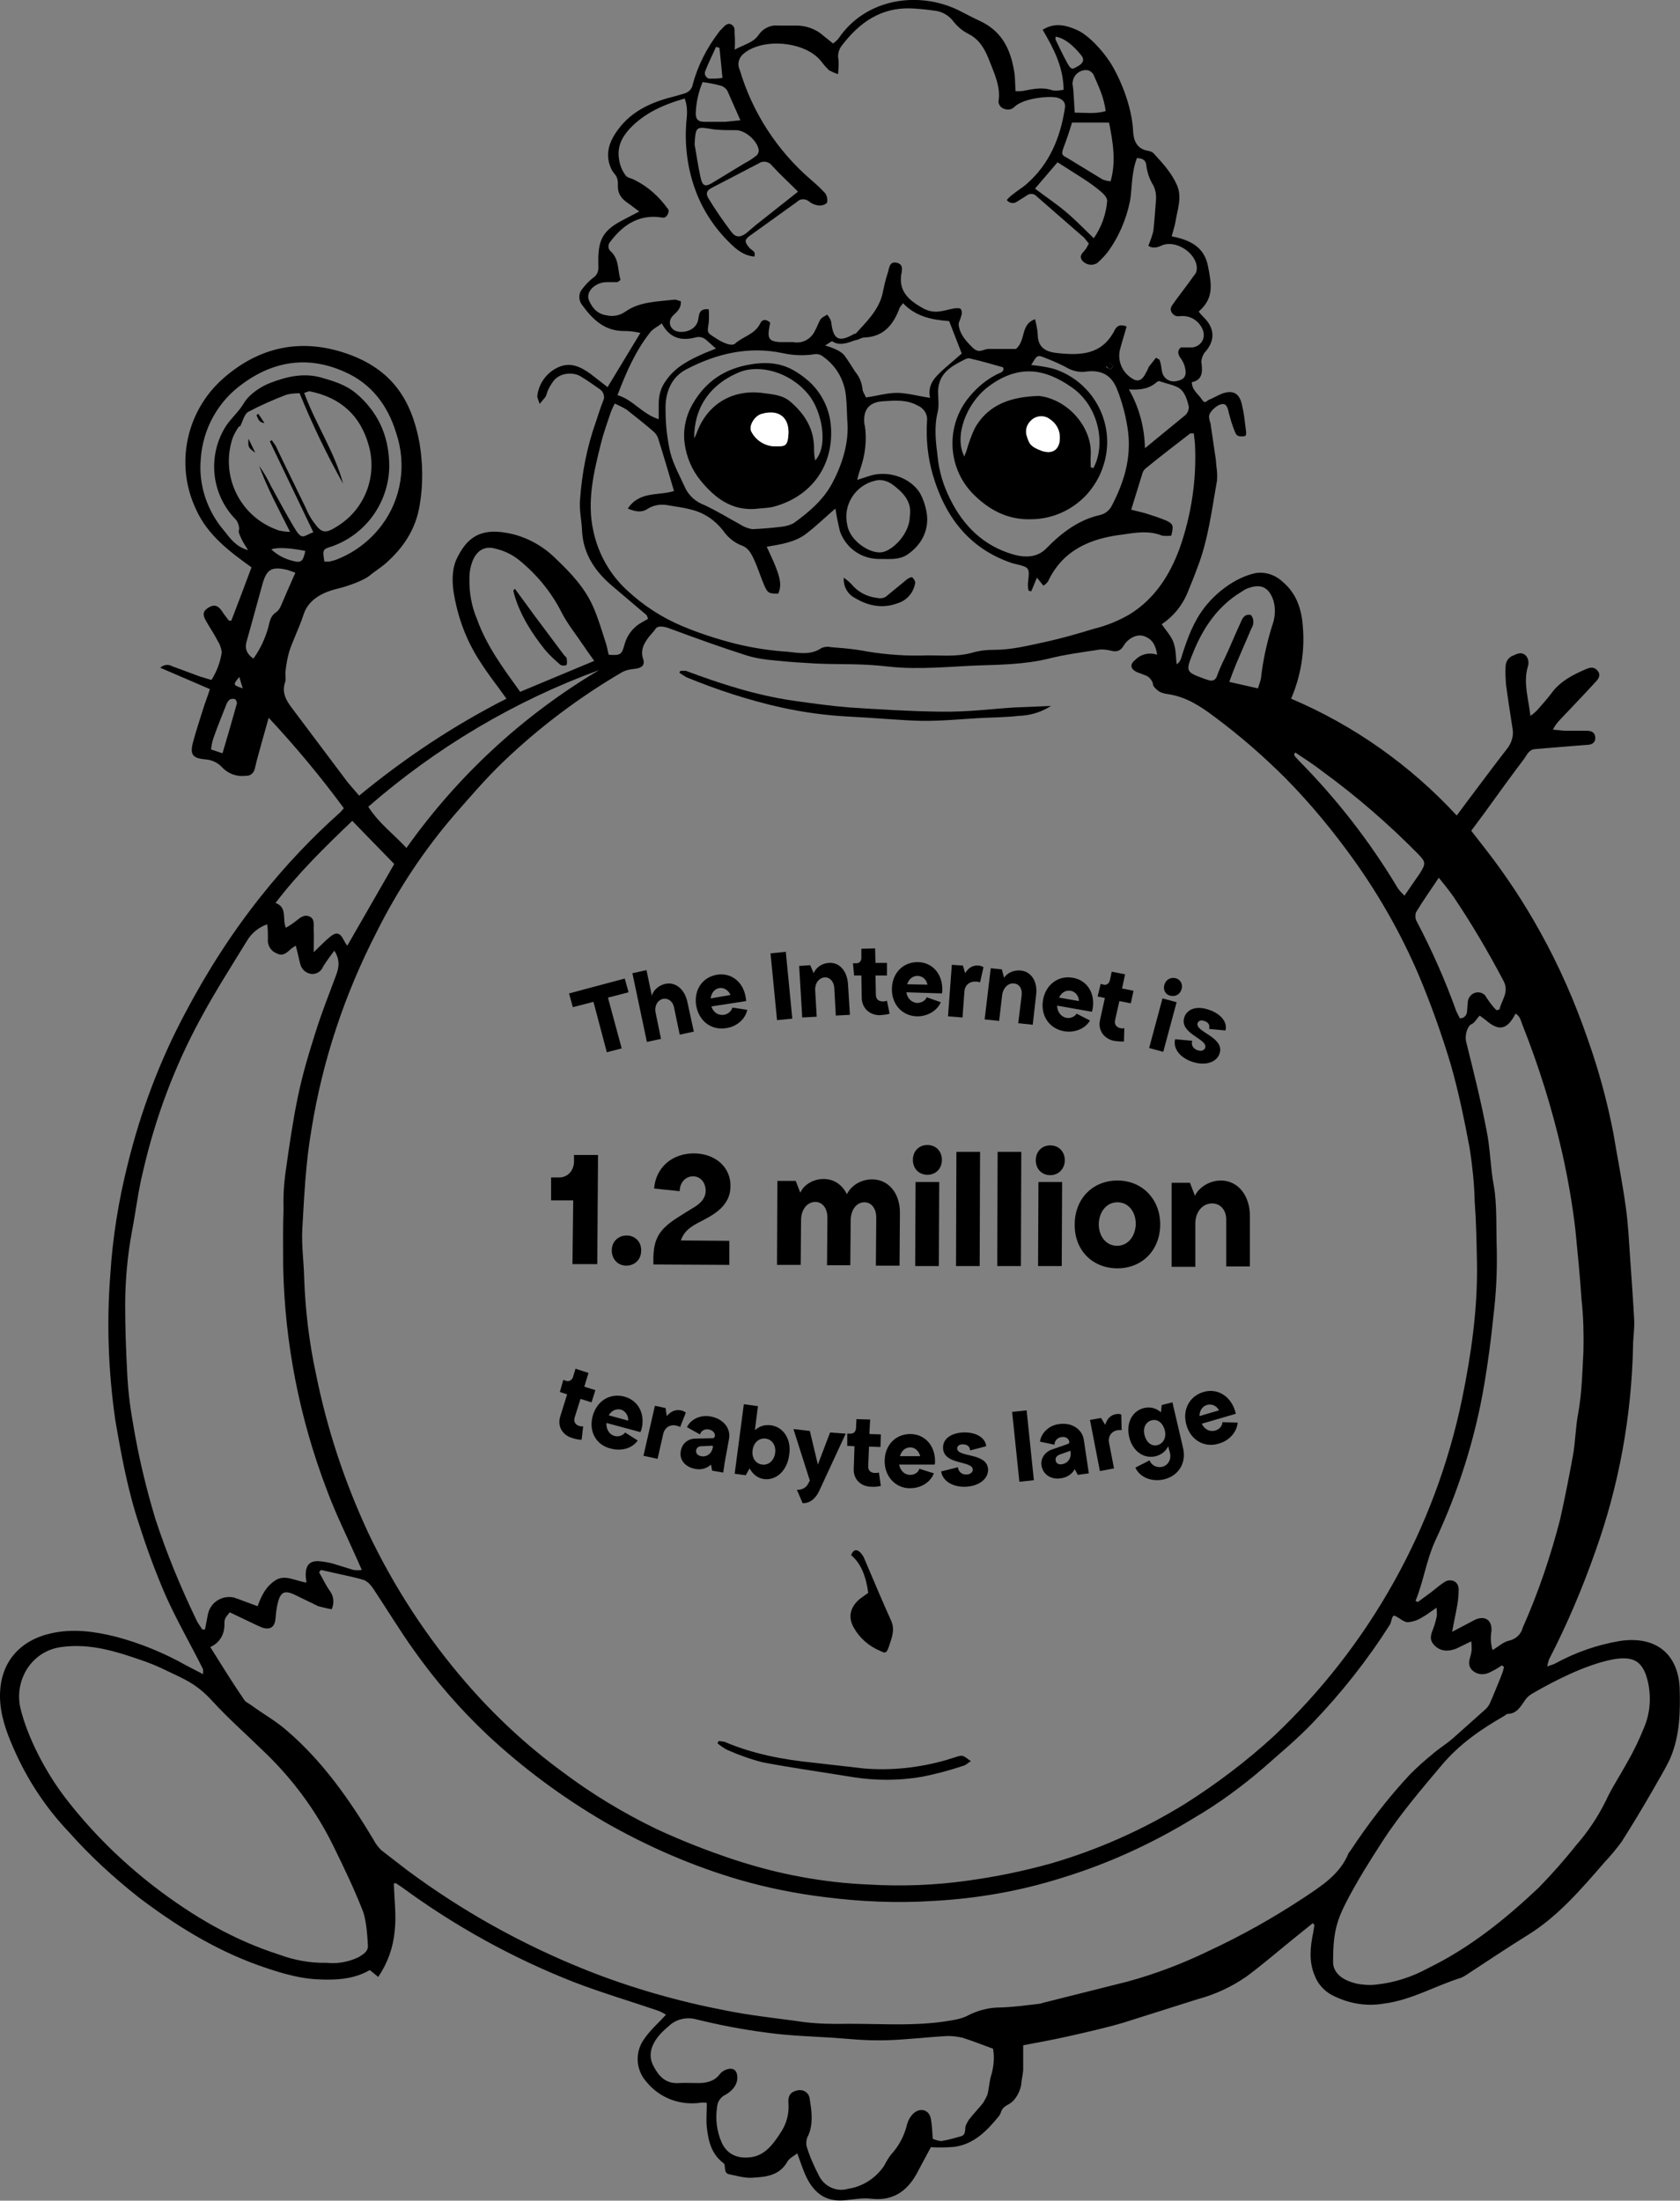 <?xml version="1.0" encoding="utf-8"?>
<!-- Generator: Adobe Illustrator 26.0.2, SVG Export Plug-In . SVG Version: 6.00 Build 0)  -->
<svg version="1.1" id="Layer_1" xmlns="http://www.w3.org/2000/svg" xmlns:xlink="http://www.w3.org/1999/xlink" x="0px" y="0px"
	 viewBox="0 0 440.2 576.4" style="enable-background:new 0 0 440.2 576.4;" xml:space="preserve">
<rect x="0" y="0" width="440.2" height="576.4" fill="#808080" stroke="none"/>
<style type="text/css">
	.st0{fill:#FFFFFF;}
	.st1{fill:none;stroke:#231F20;stroke-miterlimit:10;}
</style>
<path d="M338.3,183c16.5,7,31.3,17.5,43.4,30.6l2.6-3.5c3.5-4.6,7-9.4,10.6-14c1.2-1.5,1.8-3.5,1.4-5.4c-0.6-3.9-1.2-7.7-1.7-11.5
	c-0.1-1.5-0.2-3.1-0.1-4.6c0-1.3,0.8-2.5,2-2.9c1.1-0.5,2.1-1,3.2-0.1c0.8,0.8,1,2,0.6,3.1c-1.2,4.2,0.2,8.2,0.7,12.8
	c0.6-0.4,1.2-0.9,1.7-1.4c1.3-1.5,2.6-2.9,3.8-4.5c2.3-3.2,5.7-4.9,9.2-6.4c1.2-0.5,2.2-0.5,3,0.6s0.1,2.1-0.7,2.9
	c-3.2,3.5-6.5,6.9-9.7,10.3c-0.5,0.6-1,1.3-1.4,2.1l3,0.3h5.9c1.3,0,2.2,0.5,2.2,1.9s-1.1,1.8-2.3,1.8l-7.4,0.6l-6,0.5
	c-1.7,0.1-2.2,1.5-2.9,2.5c-3.5,4.6-6.8,9.2-10.2,13.9l-3.7,5l3.9,5c5.2,6.7,9.9,13.8,14,21.2c5.1,9.1,9.3,18.7,12.7,28.6
	c2.8,7.9,5,16,6.6,24.2c1.1,6.5,2.4,13.1,3.3,19.6c0.6,4.2,0.8,8.5,1.1,12.8s0.8,11.2,1.1,16.8c0.1,2.3-0.3,4.5-0.3,6.8
	c-0.4,18.4-3.7,36.5-9.9,53.8c-3.4,9.7-7.4,19.1-12.1,28.2c-0.2,0.6-0.4,1.3-0.5,1.9c0.9-0.4,1.6-0.5,2.1-0.8c5.3-2.9,11-4.9,17-5.9
	c9.5-1.4,15.1,3.5,15.6,12.1c0.2,6.2,0.1,12.6-2.4,18.5c-1.3,2.9-3.1,5.7-4.7,8.6c-2.6,4.5-5.3,9-8.1,13.4c-1.4,1.9-2.9,3.7-4.5,5.4
	c-6.1,7-12.1,14.1-20.2,19.1c-5.5,3.4-10.8,7-16.2,10.5c-0.3,0.2-0.7,0.4-1.1,0.6c-6.8,2.1-13.1,5.9-20.4,6.8
	c-4.7,0.8-9.4-0.1-13.6-2.3c-2-1.1-3.6-2.9-4.4-5c-1.6-3.7-1.2-7.6-0.4-11.4l0.3-1.8c0-0.2-0.2-0.3-0.4-0.6l-5.2,4.2
	c-4.1,3.3-8,6.7-12.2,9.8c-3.9,2.7-8.2,4.7-12.7,5.9l-19.6,6.2c-4.8,1.4-9.7,2.5-14.6,3.6s-7.5,1.5-11.6,2.3v6.5
	c-0.1,1.2-0.4,2.4-0.5,3.6s-1.1,4.2-3.4,5.4s-1.6,2.1-2.5,3.1c-3.1,3.8-6.5,7.3-11.6,8c-2.1,0.2-4.1,0.2-6.2,0.1l-3.8,7.1
	c-2.6,4.6-6.3,7-11.8,6.4c-2.3-0.3-4.7,0.2-7,0.4c-5.2,0.5-8.3-2.2-10.3-6.7c-0.7-1.6-1.3-3.4-2.1-5.6c-1,0.8-2.1,1.3-2.6,2.2
	c-2.1,3.7-5.7,4-9.3,4.2c-2.1,0.1-4.2-0.6-5.9-0.9s-0.8-2.4-1.5-2.9c-3.2-2.4-4-5.8-4.4-9.4c-0.2-2,0-4.1,0-6.4
	c-0.4-0.1-0.9-0.1-1.3-0.1c-5.5,0.9-11-1.1-14.5-5.4c-2.9-3.2-3.1-8-0.5-11.4c1.5-2.2,3.6-4,5.6-6.2c-0.6-0.4-1.2-0.7-1.9-1
	c-7.3-2.5-14.8-4.7-22.1-7.5c-16.1-6.3-31.3-14.7-45.2-24.9l-1.5-1c-0.1-0.1-0.4,0-0.6,0c0.1,4.2,0.7,8.5,0.2,12.6
	c-0.4,4.3-1.9,8.4-4.3,11.9l-2.2-1.8c-4.3,2.5-9.2,2.7-14.2,2.4s-10.4-2-15.4-3.8C56,510.5,45.9,504.2,36.4,497
	c-6.6-5.2-12.8-10.9-18.4-17.2c-6.1-6.4-11-13.9-14.5-22C1.6,453.5,0,449,0,444.2c0-8.9,5.3-14.6,13.4-16.4c5.7-1.3,11.4-0.5,17,0.9
	c6.4,1.7,12.5,4.2,18.2,7.4l4.6,2.4c0-0.7,0.1-1.2-0.1-1.5c-3.2-6.4-6.8-12.6-9.7-19.1c-2.6-6-4.9-12.2-6.9-18.5
	c-3-8.9-4.7-18.2-6.3-27.5c-1.8-12.6-2.3-25.3-1.3-38c0.6-9.8,2.2-19.6,4.6-29.1c3.4-13.8,8.4-27.1,15.1-39.6
	c5.7-10.8,12.3-21.1,19.9-30.6c6.2-7.8,13.1-15.1,20.5-21.7c0.3-0.2,0.5-0.6,1.1-1.2c-6.1-8.3-12.7-16.2-19.7-23.7
	c-0.7,2.6-1.3,4.5-1.8,6.4s-1.3,4.5-1.8,6.8c-0.2,1.2-1.2,2.1-2.4,2c-2.3,0.3-4.5-0.5-6.1-2.1c-1.1-1.3-2.8-2.1-4.5-2.2
	c-3.4-0.3-4.1-1.3-3.2-4.6s1.6-5.3,2.4-7.9s1.3-3.7,2-5.9l-13-5.6c0.8-0.8,2.1-1,3.1-0.4l7.3,2.7l3,0.9c1.4-2.2,2.3-4.6,2.7-7.2
	c-0.1-1.1-0.5-2.2-1.1-3.1c-0.9-1.8-2.1-3.5-3.1-5.3s-0.5-2.6,0.8-3.4s2.4-0.6,3.4,0.9s1.1,1.5,1.6,2.2s0.4,0.2,0.9,0.4
	c1.8-4.7,3.6-9.4,5.3-14c-6-4.3-11.5-8.5-14.5-15.1c-5.6-11.7-2.7-25.7,7-34.3c9.5-8.4,20.5-10.7,32.4-6.6s17,12.1,19.1,23.3
	c0.9,5.4,1,10.8,0.1,16.2c-1,6.5-4.3,11.4-9.1,15.6c-1.3,1.1-2.8,2-4.1,3.1s-5.4,2.7-8.4,3.4s-7.4,2.4-8.8,6.6s-2.7,6.5-3.8,9.8
	c-0.5,1.7-0.8,3.5-1,5.3c-0.1,1,0.2,2-0.1,2.8c-0.9,2.6,0.2,4.6,1.6,6.5l14.8,19.7l3,3.5c11.9-9.8,24.8-18.4,38.6-25.4
	c-2.4-3.4-4.9-6.5-6.9-9.7c-3.7-5.6-6-12-7-18.6c-0.4-3.1-0.3-6.3,1.2-9c3-5.9,7.1-7.4,13.9-5.9c4.4,1,8.5,3.3,11.7,6.5
	c4,3.8,7.7,7.7,9.9,12.8c1.3,3,2.2,6.1,3.2,9.2c0.4,1.1,0.5,2.2,0.8,3.2c3.2,0.2,3.4,0,4.2-2.9c0.7-2.4,2.3-4.4,4.5-5.6l1.6-0.9
	c-0.2-0.5-0.2-0.8-0.4-1l-8.6-7.3c-4.7-3.9-8-8.5-8.3-14.9c-0.1-2.7-0.8-5.5-0.5-8.2c0.5-6.9,1.8-13.6,4.1-20.1
	c0.6-1.8,1.2-3.7,1.9-5.5c0.6-1.1,0.2-2.5-0.9-3.2c-1.7-1.2-3.4-2.4-5.1-3.4s-5.4-1.1-7.2,1.6s-1.2,2.6-1.9,3.9
	c-0.5,0.6-1,1.2-1.5,1.8c-0.3-1.1-0.7-1.6-0.6-2.2c0.4-3.3,2.6-6.2,5.7-7.5c3-1.3,5.7,0,8.2,1.8l4.5,3.5l8.6-14.2
	c-1.3-0.3-2.7-0.5-4.1-0.5c-5.3,0.1-8.5-3.1-11.3-7c-0.8-1.1-0.8-2.7,0-3.8c0.9-1.2,1.9-2.3,3.1-3.2c0.9-0.6,1.3-1.6,1.3-2.6
	c-0.2-6.4,0.4-9.3,6.1-12.3l4.6-2.4l-2.4-1.8c-1.8-1.2-3.3-2.4-3.2-5.1s-1.1-2.8-1.7-4.2c-1.8-3.8-0.6-7.2,1.7-10.3
	c3.7-5.1,9.2-7.4,15-8.8l2.4-0.7c1.1-0.3,2-1.2,2.2-2.3c1.3-5,3.7-9.6,6.8-13.7c0.2-0.2,0.3-0.5,0.6-0.7s1.5-2.1,2.7-1.4
	s0.8,1.7,0.9,2.6c0.1,1.3,0.1,2.7,0,4c2.6-1.4,4.9-1.8,6.3-3.9c1.1-1.6,3-2.6,5-2.4h4.4c2.8-0.1,5.5,0.8,7.6,2.7l2.5,2
	c0.5-0.4,1-0.8,1.4-1.3c7.1-10.5,20.8-12.5,31.3-7.5c2,1,4,2.1,6,3c6,2.9,8.1,8.1,8.9,14.2c0.1,1.3,0.1,2.6,0.2,4.1
	c0.9,0,1.7,0,2.6-0.2c2.4-0.5,4.8-0.9,7.2,0c0.9,0.1,1.9,0,2.8-0.2c-0.1-6-2.6-10.8-5.5-15.7c3.2-2,6.2-1.2,9.1,0.1s7,5.6,9.3,9.6
	s5,10.7,5.3,16.8c0.1,2.4,0.9,4.7,3.9,5.2c0.6,0.1,1.2,0.3,1.6,0.8c2.3,2.5,4.6,5,6,8.2s0.1,6.4-0.4,9.6c-0.2,1.2-0.6,2.3-1,3.8
	c4.7,0.9,8.5,2.7,9.5,7.7s1.6,8.5-2.4,12c0.4,0.6,0.9,1.1,1.4,1.6c2.9,2.9,2.9,6.2,0.1,9.2c-0.4,0.6-0.7,1.3-0.8,2.1
	c-0.1,0.4,0.1,0.8,0.1,1.2c0.2,2.1-0.1,3.9-2.6,4.4c0,2.1,1.7,3.1,2.6,4.5s1.3,0.3,1.9,0.1s2.2-1.1,3.4-1.6c2.8-1,4.5-0.2,5.2,2.8
	s0.7,4.2,1,6.3s0.1,2.1-1.2,2.1s-1.4-0.8-1.7-1.4c-0.6-1.5-1.1-3.1-1.5-4.7c-0.4-2-0.9-2.6-2.1-2.3s-3.2,2.1-3.1,3.3
	s0.3,1.2,0.4,1.8c0.4,2.5,0.7,5,1.1,7.5s0.3,2.3,0.4,3.4c0.2,1.3,0.3,2.6,0.2,3.9c-1.4,7.8-2.3,15.6-5.2,23
	c-0.8,2.2-1.7,4.4-2.6,6.6c-1.4,3.3-3.7,6.1-6.7,8.1c1.1,1.6,2.5,3.1,3.1,4.8s0.6,3.5,0.8,5.7c1.1-0.7,1.2-1.7,1.5-2.6
	c1.4-4.4,3-8.7,5.9-12.4s7.8-7.7,13.3-8.9c2.6-0.4,5.2,0.5,7.1,2.3c3.7,3.1,5,7.3,5.3,12C341.9,170.8,340.8,177.2,338.3,183z
	 M303.2,171.5c-0.4-2.7-1.4-4.2-3.5-4.9s-4.4,1-5.2,2.4s-1.8,1.9-3.5,1.4c-1.3-0.3-2.6-0.4-3.9-0.1c-4.1,0.6-8.3,1.2-12.3,2.2
	c-6.1,1.5-12.4,1.6-18.6,1.8s-15.5,1.2-23.3,0.3s-12.6-0.5-19-0.8c-3.5-0.2-7.1-0.4-10.7-0.8c-2.6-0.2-5.3-0.6-7.8-1.4
	c-6.6-2.1-13.2-4.5-19.7-6.9c-1.5-0.6-3.4-1-4,0.1s-4.5,4.1-3.2,7.7c0.6,1.8-0.4,2.5-2.3,2.7c-1.1,0.1-2.1,0.3-3.1,0.8
	c-11.3,6.6-21.8,14.5-31.2,23.5c-4.5,4.3-8.7,9.2-12.9,14c-8,9.3-14.8,19.6-20.3,30.6c-8.4,16.3-14.2,33.7-17.1,51.8
	c-1.5,8.6-1.9,17.5-2.4,26.2c-0.2,4.2,0.4,8.4,0.5,12.6c0.3,8.5,1.3,16.9,3.1,25.2c2.9,14.4,7.5,28.3,13.7,41.6
	c6.7,14.1,15.3,27.3,25.5,39.1c7.6,8.8,16.1,16.7,25.4,23.5c7.7,5.8,16,10.8,24.7,15c6.7,3.1,13.6,5.8,20.6,8.1
	c11.3,3.7,23,5.9,34.9,6.4c8.6,0.5,17.3,0.2,25.8-1c7.4-1,14.7-2.5,21.9-4.5c12.4-3.6,24.3-8.9,35.3-15.7c8.2-5.2,16-11.1,23.2-17.7
	c25.1-23.7,42.3-54.5,49.3-88.3c2.4-11.7,4.1-23.5,3.9-35.6c-0.1-5.4-0.2-10.8-0.6-16.2c-0.1-4.6-0.6-9.2-1.3-13.8
	c-1.4-7.4-2.9-14.8-5-22.1c-2.4-8-5.2-15.8-8.4-23.4c-4.5-10.5-10.1-20.4-16.7-29.7c-5.5-7.7-11.5-15-18.1-21.7
	c-5.8-5.8-12-11.2-18.6-16.1c-3.7-2.8-7.5-5.3-12.3-6c-0.8-0.1-1.6-0.3-2.3-0.7c-0.7-0.5-1.6-1.3-1.6-1.9s-0.8-1.8-1.7-2.2l-2.6-1
	c-1.6-0.8-1.8-2-0.4-3.1C298.9,171.3,301.2,170.8,303.2,171.5L303.2,171.5z M55.1,431.4c3,4.8,5.8,9.3,8.8,13.7
	c0.4,0.7,1.2,1,1.9,1.5c3.1,2.3,6.6,4.2,9.5,6.8c9.3,8,16.3,18,22.6,28.5c0.5,1,1.2,1.9,2,2.7l6.6,5.1
	c14.5,10.8,30.3,19.6,47.1,26.3c11.8,4.7,24.1,8.2,36.6,10.6c6,1.2,12.1,1.9,18.2,2.7c3.6,0.6,7.3,0.8,11,0.8
	c9.3-0.2,18.6,0.7,27.9-0.6c2.4-0.4,4.6-0.6,6.7-1.8c2.5-1.2,5.2-1.9,8-1.9c3.6-0.1,7.1-0.6,10.6-1l0.6-0.2l22.3-5.6
	c7.3-2,14.4-4.7,21.2-8c8.6-4,16.8-8.6,24.7-13.8c4.8-3.2,9.7-6.2,12-11.9l0.4-0.5c4.7-7.1,9.9-13.9,15.7-20.1
	c1.9-1.9,3.8-3.6,5.9-5.3c1.7-1.5,3.6-2.6,5.3-4.1l8.3-7.4c0.5-0.4,1-1,1.3-1.6c1-2.2,1.9-4.5,2.8-6.7s0.7-2,1-3l-0.6-0.4
	c-1,0.7-2,1.3-3.1,1.8c-1.3,0.7-2.9,0.7-4.1-0.1c-1.4-0.9-1.6-2.2-1.1-3.8c0.2-0.7,0.4-1.4,0.4-2.1s0-1.4-0.1-2.1l-3.9,1.9
	c-2,0.8-4.1,0.8-5.7-0.8s-0.9-3-0.3-4.6c0.4-1.1,0.7-2.2,0.9-3.3c0-0.7,0-1.3-0.1-2c-1.5,1-2.6,1.9-3.9,2.6
	c-1.1,0.7-2.4,1.1-3.7,1.2c-1-0.1-2-1-3.1-1.6s-1,1.4-1.5,2.2c-5.9,9.3-12.7,17.9-20.3,25.8c-4,4.2-8.5,7.9-12.9,11.8
	c-5.7,4.9-11.7,9.3-18.2,13.1c-10.8,6.6-22.3,11.9-34.4,15.6c-11,3.5-22.5,5.5-34,6.1c-9.4,0.6-18.9,0.2-28.2-1
	c-7.5-0.9-15-2.4-22.3-4.5c-12.4-3.6-24.3-8.8-35.5-15.2c-11.1-6.5-21.4-14.1-30.8-22.9c-7.1-6.7-13.5-14.1-19.1-22
	c-3.8-5.3-7.1-10.8-10.7-16.2c-0.6-0.9-1.3-1.7-2.3-2.2c-2.1-0.7-4.3-1.1-6.5-1.6l-4.9-1.1l-0.5,0.6c1,1.7,1.8,3.5,2.9,5
	c1,1.4,1.1,3.2,0.4,4.7c-1.2-0.2-2.3-0.5-3.5-0.8l-6.6-3.2c-2.2-0.9-3.2-0.5-3.9,1.9c-0.4,1.5-0.6,3-0.7,4.5
	c-0.2,2.2-1.3,3.1-3.5,2.4c-0.7-0.3-1.4-0.6-2-0.9l-6.5-3.1c-1.3,1.6-1.4,1.6-1.4,3.4S58,430.1,55.1,431.4z M295.2,85.5
	c-0.6,2.2-1.2,4-1.7,5.9c-0.8,3,0.5,6.1,3.1,7.7c1.3,0.9,2.4,0.7,3.3-0.8c0.4-0.7,0.8-1.4,1.1-2.2l1.9-2.4l0.9,0.5
	c0.2,0.5,0.3,0.9,0.4,1.4c0.1,0.7,0.2,1.5,0.4,2.2c0.6,1.7,2.4,2.5,4.1,1.9h0.1c1.6-0.4,2.2-1.5,1.7-3.4c-0.2-1-0.7-1.9-1.3-2.7
	c-0.7-1.1-0.6-1.9,0.2-2.6h3c1.8-0.2,3.2-1.7,3-3.6c0-0.2-0.1-0.4-0.1-0.6c-0.7-2.2-2.6-3.8-4.9-4c-0.7-0.1-1.4,0.1-2.1,0
	s-2.2-1.3-1.2-2.8s3.9-5.2,5.8-7.9c0.5-0.5,0.7-1.2,0.7-1.9c-0.1-4-5.6-7.5-9.2-5.9c-1.3,0.6-2.4,0.8-3.5,0.1c0.5-1.3,1-2.6,1.3-3.9
	c0.3-2.7,0.5-5.5,0.7-8.2c0.1-1.5-0.2-3.1-1.1-4.4c-0.7-1.3-1.2-2.8-1.4-4.3c-0.1-1.6-0.8-2.1-2.5-2.2c-0.5,1.3-0.8,2.6-1,3.9
	c-0.4,2.4-0.4,4.9-0.8,7.3c-1,4.9-3,9.6-6,13.6c-0.8,1-1.7,1.9-2.6,2.7c-1.3,0.8-2.9,0.5-3.9-0.6c-0.9-1.2-0.1-1.9,0.6-2.7
	s0.7-1.2,1.1-1.8l-1.2-1.5l-12.5-10.9c-0.7-0.8-1.9-0.8-2.7-0.1l0,0l-2.4,1.5c-0.8,0.6-2,0.5-2.7-0.4l0,0c0.5-0.6,1-1.1,1.6-1.5
	c1.2-1,2.6-1.8,3.7-2.8c5.9-5.2,8.7-12,9.9-19.6c0.3-1.5-0.3-2.4-1.9-2.9s-8.5-0.1-11.2,2.3c-0.7,0.8-1.8,1-2.8,0.6
	c-1-0.3-1.7-1.4-1.4-2.4c0.4-3.5-1.1-6.7-2.3-9.8s-2.5-5.8-5.6-7.4c-1.6-0.8-2.9-1.9-4-3.3c-1.2-1.6-3-2.6-4.9-2.8
	c-2-0.3-4.1-0.5-6.1-0.6c-8-0.3-13.6,3.7-18.2,9.7c-0.8,1-1.2,2.4-0.9,3.7c0.1,1.3,0,2.5-0.1,3.8c-0.8-0.2-1.6-0.6-2.4-1
	c-0.7-0.7-1.4-1.5-2-2.3c-4.1-5.3-15.4-6.3-20.4-2c-1.2,1-1.7,2.7-1,4.1c3.3,11.2,9.8,21.2,18.6,28.8c1.3,1.1,2.6,2.3,3.8,3.6
	c0.5,0.7,0.7,1.6,0.5,2.5c-0.6,0.6-1.5,0.8-2.3,0.7c-0.9-0.1-1.8-0.5-2.5-1.1c-0.9-0.7-2.3-0.7-3.1,0.2l-12.4,8.9
	c-1.3,1-1.3,1.5-0.3,2.8s1.9,0.9,1.6,2.6c-2.8-0.2-4.8-1.9-6.5-3.6c-4.1-4-7.3-8.9-9.2-14.4c-1.9-5.4-2.6-11.2-2.2-16.9
	c0.2-2,0.5-4.2-0.4-6.5c-5.5,1.6-10.4,3.7-14.4,7.9c-2.2,2.4-3.3,4.9-2.8,8c0.2,1.5,0.8,3,1.7,4.2c0.4,0.7,1.7,0.8,2.5,1.3
	c3.4,1.7,6.3,4.3,8.5,7.4c0.2,0.1,0.2,0.3,0.3,0.5s-0.3,2.1-1.6,1.9c-5.9-1-10.2,1.7-13.6,6.2c-0.7,0.7-0.8,1.8-0.1,2.5
	c0.1,0.1,0.1,0.1,0.2,0.2c2.2,2.1,1.7,5,2.5,7.4c-0.5,0.4-0.7,0.6-0.9,0.6H159c-3,0-5.6,2.5-4.7,4.7s2.4,3.7,4.7,4
	c1.7,0.4,3.5,0,4.9-1c3.7-2.6,8.3-2.6,12.7-3.1c0.6-0.1,1.2,0.3,1.8,0.4c0.1,2-1.1,2.8-2.1,3.8s-1.2,2.8,0.4,3.8s5.9,0.4,6.3-3.1
	c0.2-1.4,0.4-2.6,2.7-2.4c0.1,1.2,0.1,2.4,0,3.6c-0.4,2.5-0.5,2.5,1.6,3.8c1,0.7,2.1,1.3,3.3,1.7c0.6,0.2,1.6,0.3,2-0.1
	c2.1-1.9,5.2-2.4,6.6-5.3c0.5-1.1,1.5-1.2,2.6-0.2l-0.3,1.7c-0.4,2.5,0.2,3.2,2.7,3.4h3.6c2.4,0.5,4.8-0.8,5.8-3.1
	c0.5-0.8,0.8-1.9,1.3-2.7s1.2-0.9,1.8-1.4c0.5,0.5,0.9,1.2,1.1,1.9c0.5,4.7,2,5.5,6.1,3.1h0.3c2.8-3.1,5.9-6,7-10.3
	c0.4-1.9,0.8-3.8,1.4-5.6c0.4-1,0.3-3.1,2.3-2.7s1.4,2.2,1.2,3.4c-0.5,4.3,2.2,6.5,5.5,8.4s5.5,0.7,8.3,0.2c0.6-0.1,1.6-0.2,1.9,0.2
	c0.3,0.6,0.3,1.3,0,1.9c-0.1,0.8-0.7,1.5-0.6,2.2c0.3,2.5,1.9,4.2,3.6,5.9s2.7,0.5,4.1,0.4h7.3c2.7-2.3,1.1-6.4,5-7.8
	c0.3,1.2,0.6,2.5,0.7,3.8c0,3.7,2.1,4.8,5.4,5.1c5.9,0.6,11.3,0.4,14.6-5.7C292.6,85.2,293.6,84.9,295.2,85.5z M70,242.1
	c-2.3,0.8-4.2,2.4-5.4,4.5c-4.1,6.7-8.4,13.4-12.1,20.3c-6.8,12.5-11.8,25.9-15,39.8c-1.3,5.2-1.9,10.5-2.9,15.7
	c-1.2,6.4-1.8,13-1.8,19.5c0,5.7,0.2,11.5,0.5,17.2c0.2,4.5,0.7,9,1.5,13.4c1.4,8.6,3.4,17,5.9,25.3c3,9.2,6.7,18.1,10.9,26.8
	c0.4,0.8,1,1.5,1.4,2.2h0.7c0.3-1.3,0.5-2.7,0.8-4.1c0.7-3,3.6-4.9,6.7-4.3c0.3,0.1,0.6,0.2,0.9,0.3l5.4,2c1-2.8,2.2-5.2,4.7-6.8
	s5.2,0.2,8.1,0.6c-0.1-0.8-0.2-1.5-0.2-2.3c0.1-2.3,1.1-3.4,3.4-3.3c1.2,0.1,2.4,0.3,3.6,0.6l5.5,1.7c0.7,0.1,1.5,0.1,2.2,0
	l-1.1-2.5c-2.7-6.1-5.7-12.1-8-18.3c-7.2-18.8-11.1-38.6-11.5-58.7c0-5-0.1-10.1,0.1-15.1c-0.1-3.4,0.1-6.8,0.6-10.1
	c0.9-6.4,1.8-12.7,3.1-19s2.9-11.5,4.7-17.2s3.5-9.8,5.3-14.7c0.8-2.1,1.2-4.1-0.4-6.6c-1,1.3-2,2.7-2.9,4.1c-0.5,1.3-1.7,2.1-3.1,2
	c-1.4-0.2-2.5-1.1-2.9-2.5c-0.4-1.5-0.7-3.1-1.2-4.9c-0.4,0.2-0.8,0.5-1.2,0.8c-1.1,1-2.2,2.1-3.8,1.2c-1.6-0.6-2.5-2.2-2.3-3.9
	C70.2,244.6,70.2,243.3,70,242.1z M161.1,105.7c-0.4,0.7-0.7,1.4-1,2.1c-0.9,2.7-1.9,5.4-2.6,8.2c-1.9,7.6-3.8,15.3-2,23.2
	c1.3,6,4.4,11.4,8.9,15.5c4.2,3.9,9.1,7.1,14.4,9.3c4.5,1.9,9.2,3.4,13.9,4.6c4.5,1.1,9,1.8,13.6,2.1c3,0.3,6.1,1,9-1
	c0.8-0.3,1.6-0.4,2.4-0.2c2.5,0.2,5.1,0.4,7.6,0.8c5.3,1,10.7,1.5,16.1,1.4c4.4-0.2,8.8,0.5,13.2-0.7c1.9-0.6,4-0.8,6-0.8
	c4.5,0,8.8-1.1,13-2s8.8-2.2,13-3.5c3.3-0.8,6.5-2.1,9.4-3.8c6.5-4,10.5-10.2,13.1-17.3c3.1-8.8,4.5-18.2,4-27.5
	c-0.1-0.9-0.2-1.7-0.3-2.6h-0.9c-3.9,3-7.8,6-11.6,9.1c-0.4,0.3-0.7,0.7-0.9,1.2l-3,9.7l3.6,0.9c1.9,0.6,3.8,1.2,5.7,2
	c1.8,0.9,1.8,1.4,1.2,3.9c-0.8,0.1-1.6,0.1-2.4,0c-3.4-1.4-6.9-0.8-10.3-0.3c-8.4,1-15.7,4-19.6,12.3c-0.3,0.4-0.7,0.8-1.2,1.1
	l-1.7-2.1l-1.5,3.6l-0.7-0.2c-0.2-0.8-0.2-1.7-0.1-2.5c0.4-3.4,0.3-3.6-3-4.4l-1.2-0.3c-11.3-3.8-17.6-12.2-20.8-23.2
	c-1.3-4.5-1.8-9.3-1.5-14c0.2-1.8-0.8-3.4-2.5-4.1c-2.9-1.6-6-1.3-9.1-1.1s-5.3,1.8-4.8,6c0,0.1,0,0.2,0.1,0.3
	c0.6,3.9,0.1,7.8-1.2,11.5c-0.3,0.9-0.6,1.9-0.8,2.8l3.4-1.1c4.9-1.5,10.8,0.6,13.2,4.8c0.7,1.4,1.2,2.8,1.5,4.3c1,4.7-1,8.9-5,11.6
	c-2.2,1.4-4.6,1.1-6.9,1.1c-4.8,0.2-9.1-2.7-10.7-7.2c-0.5-2-0.9-4-1.2-6c-2.5,2.1-5,4.6-7.8,6.7s-6.5,2.7-10.2,3.3
	c1,2.2,2,4.2,2.7,6.2s1.3,4,0.3,6.1c-2.5,0-2.8-0.2-3.7-2.3s-1.6-4.4-2.6-6.6s-1.8-3.3-3.7-3.9c-1.8-0.8-3.3-2.1-4.4-3.7
	c-2.1-2.7-5-4.7-8.3-5.5c-2.1-0.6-4.2-0.8-6.4-1.2c-1.7-0.3-3.5,0-5,0.9c-1.5,1.1-3.2,0.9-5.3,0c3.1-4.7,8.3-3.3,12.1-4.6
	c-1.4-4.7-2.7-9.2-4.1-13.6c-0.2-0.8-0.7-1.5-1.3-2c-2.3-2-4.6-3.8-7-5.7C163.2,106.7,162.2,106.2,161.1,105.7L161.1,105.7z
	 M85.6,514.1c2.8,0.3,5.6-0.2,8.2-1.4c1.2-0.7,2.7-1.5,2.6-3.1s-0.3-6.3-1.3-9c-2.3-5.9-5.1-11.7-7.9-17.4
	c-4.5-9.1-10.6-17.3-17.9-24.3c-4.6-4.5-9.4-8.7-13.7-13.4s-7.6-5.8-11.9-7.9c-1.8-0.9-3.7-1.7-5.6-2.4c-7.2-2.5-14.2-4.9-22.1-3.8
	s-12.4,8.9-10.6,16.2S11.8,464,17.2,471c6.7,8.7,14.6,16.5,23.3,23.2c9.9,7.6,20.6,13.9,32.5,17.7C77,513.4,81.3,514.2,85.6,514.1z
	 M370.9,419.3l0.6,0.3l3.4-2.5c1.2-0.9,2.4-2,3.7-2.8s3.5-0.4,3.6,1.9c0,1.3-0.1,2.6-0.3,3.9c-0.4,2.3-0.9,4.5-1.4,7.3l5.7-3
	c2.4-1.3,4.8-0.5,4.6,2.8c-0.3,1.7-0.2,3.4,0.3,5c1.6-1,2.9-2.2,4.4-2.5c1.7-0.4,3.1-1.7,3.5-3.4c4.1-9.2,7.3-18.7,9.8-28.4
	c1.2-5.4,2.3-10.9,3.3-16.4c0.7-3.7,0.7-7.5,1.4-11.2c1-5.4,1.1-10.9,1.4-16.4c0.1-4.5,0-9-0.5-13.5c-0.4-6.1-1-12.1-1.6-18.2
	c-0.8-6.9-2-13.7-3.5-20.4c-2.6-11.4-6.1-22.6-10.4-33.4c-0.4-1-0.6-2.3-1.8-2.9c-2.2,4.3-4.4,4.7-7.9,1.6l-1.5-1.1
	c-0.8,0.9-1.3,1.9-2.2,2.3s-1.8,2.7-1.3,4.7c1.9,7.6,3.8,15.2,5.3,23c1,4.8,1,9.7,1.9,14.5s0.6,11.5,0.8,17.2
	c0.1,5.7-0.2,11.4-0.9,17.1c-0.6,6-1.4,12-2.4,17.9c-2.4,14.2-6.8,28-12.9,41C373.7,408.8,373,414.2,370.9,419.3z M349.3,513.9
	c0,2.4,1.8,4.7,6.4,5.7c1.6,0.3,3.3,0.4,4.9,0.2c4.8-0.5,9.4-2,13.6-4.3c10.9-5.3,20.2-12.8,29-21.1c3.4-3.5,6.7-7.2,9.7-11
	c3.1-3.5,5.7-7.4,7.8-11.6c1.6-3.5,3.7-6.6,5.5-9.9c1.8-3.1,3.4-6.4,4.7-9.7c1.4-3.4,1.7-7.1,1.1-10.7c-1.2-6.4-3.8-8.1-10.2-6.7
	s-14,5.1-20.5,8.9c-0.8,0.5-1.4,1.1-1.9,1.9c-1.1,1.6-2.1,3.3-4.4,3.3c-0.2,0-0.5,0.3-0.8,0.5c-6.1,3.5-11.8,7.4-16.5,13
	s-11,12.9-15.6,20.1c-3.3,5.1-6.5,10.2-9.3,15.6S349.3,506.8,349.3,513.9L349.3,513.9z M260.2,536.6c-3-1.1-5.5-2.1-8.1-2.9
	c-1.4-0.3-2.9-0.5-4.3-0.4c-5.4,0.3-10.8,1-16.2,1.1s-9.2-0.4-13.8-0.7s-11.2-0.5-16.8-1.3c-6.3-0.8-12.5-2-18.6-3.5
	c-2.6-0.7-5.4,0-7.3,1.9c-1,0.8-2,1.8-2.8,2.8c-1.7,2.3-2.5,4.8-1.1,7.5s3.2,4.7,6.6,4.5c1.8-0.1,3.5,0,5.3,0s4-0.4,5.4-2.2
	c0.4-0.6,1-1,1.7-1.3c1.9-0.7,3,0.1,3,2.1s-1.5,3.6-3.2,4.5c-1.2,0.6-2,1.8-2.1,3.1c-0.5,3.2-0.1,6.4,1.2,9.4
	c1.5,3.2,4.3,4.3,7.8,3.8s5.7-3.4,7.5-6.2c1.6-2.3,2.4-5,2.2-7.8c-0.2-2.1,0.5-3.1,2.4-3.5c1.4-0.3,2.8,0.5,3.1,1.9
	c0,0.2,0.1,0.4,0.1,0.6c0.5,3.1,0.9,6.3-0.4,9.3c-0.5,0.8-0.6,1.8-0.5,2.7c0.8,2.7,2,5.4,3.3,7.9c1.4,2.8,4.6,4.3,7.6,3.4
	c3.9-0.6,7.3-2.8,9.5-6.1c0.5-1,1.1-2,1.8-2.9c2.1-2.3,3.5-5,4.2-8c0.3-1,0.8-1.9,1.5-2.6c1.8-1.8,4.2-1.2,4.7,1.2
	c0.3,1.8,0.4,3.5,0.5,5.3c0.7,0.3,1.4,0.5,2.2,0.6c1.8-0.3,3.6-0.8,5.3-1.3c1.2-0.4,0.9-1.7,1.1-2.6c0.2-0.6,0.5-1.1,0.8-1.6
	c1.2-1.6,2.6-3,3.8-4.5c0.4-0.7,0.8-1.4,1.1-2.1c0.5-1.8,0.5-3.7,1.1-5.4C260.4,541.1,260.6,538.8,260.2,536.6L260.2,536.6z
	 M82.1,139.4l-11.4-23.8l0.5-0.3l1,1.4c2.6,5.5,5.3,10.9,7.9,16.3c0.5,1.2,1.1,2.4,1.9,3.5c2.3,3.3,3.2,3.4,6.6,1.2
	c7.1-4.5,10.3-13.1,8-21.1c-2.2-7.9-7.5-12.5-15.4-14.1c-0.3-0.1-0.7,0.2-1.5,0.4c3,8.2,8,15.5,10.2,23.8
	c-4.3-7.7-8.1-15.6-11.4-23.7c-1.2,0-2.4,0.1-3.5,0.4c-3.4,1.3-6.8,2.8-10,4.5c-1,0.6-1.4,2.5-2.1,3.8h-0.3
	c-0.6,0.9-1.2,1.9-1.6,2.9c-3.4,9.9,1.8,20.7,11.7,24.2c0.2,0.1,0.5,0.2,0.7,0.2c0.9,0.2,1.7,0.3,2.6,0.3c-3-6-6-11.5-8.1-17.3
	c1.2,1.7,2.3,3.6,3.2,5.5c2,3.6,3.9,7.2,6,10.7S79.4,140.4,82.1,139.4z M270.2,95.6c2,0.2,4,0.5,5.9,1c10.6,3.4,16.5,14.8,13,25.4
	c-0.9,2.9-2.5,5.5-4.5,7.7c-3.8,4-9,6.3-14.5,6.3c-6.1,0.2-11.1-2.5-15.3-6.8c-6.7-7-7-18-0.7-25.4c2-2.4,4.4-4.4,7.2-5.8
	c0.9-0.4,2-0.7,1.5-1.8c-2.9-0.8-5.5-1.6-8.2-2.2c-0.5-0.2-1-0.2-1.5,0c-3.6,1.8-7.2,3.6-7.3,8.5c0,1.8,0.3,3.7-0.1,5.4
	c-1,4-0.5,7.9,0,11.9c0.4,3.8,1.5,7.4,3.2,10.8c3.5,7.1,8.7,12.3,16.5,14.6c3.1,0.9,6.3,0.9,8.7-1.5c4-4.1,8.4-7.5,14.1-8.8
	c1.4-0.3,2.6-1.3,3.2-2.6c3.1-6,5-12.1,4.2-19.1c-0.5-3.9-1.5-7.8-3-11.5c-1.5-3.5-4-4.8-7.8-4.4c-1.6,0.3-3.2,0-4.7-0.7
	c-2-1.1-4-2-6.1-2.8C271.8,92.9,271.8,92.9,270.2,95.6z M222,110c-0.1-1.9-0.1-3.9-0.3-5.8c-0.3-4.3-2.4-8.2-5.9-10.7
	c-0.7-0.6-1.6-0.9-2.5-0.7c-2.7,0.4-5.5,0.3-8.2-0.3c-8.9-1.9-17.3,0.1-25.2,4.2c-4.3,2.2-5.7,6.6-5.5,10.9c0,3.6,0.4,7.2,1.2,10.8
	c0.8,3.2,2.5,6.2,3.9,9.3c1,2.2,2.9,3.8,5.1,4.6c3.2,1.5,6.3,3.4,9.4,5.1c0.9,0.6,2,1,3.1,1.2c2.5-0.1,4.9-0.3,7.4-0.6
	c1.2-0.1,2.4-0.4,3.5-1c4-2.9,7.7-6,10.1-10.5S222.6,116,222,110z M155.7,173.1c-1.1-1.6-1.9-2.6-2.6-3.7c-2-3-4.3-5.8-5.9-8.9
	c-2.7-5.4-6.6-10.1-11.3-13.9c-1.8-1.4-3.9-2.4-6.1-2.9c-2.8-0.8-4.9,0.5-6,3.3c-0.5,1.3-0.8,2.8-0.8,4.2c-0.1,3.8,0.5,7.5,2,11
	c2.5,7,6.9,12.9,11.3,19L155.7,173.1z M72.2,236.5c3.2,1.2,1.7,4.2,2.7,6.5c0.9-0.5,1.8-1.1,2.7-1.8c1.1-0.9,2.2-1.8,3.6-1.1
	s0.9,2.4,1,3.6s0,3.4,0,5.7c1.9-1.8,3.1-3.1,4.5-4.2s2.4-0.9,3.3,0.9c0.3,0.6,0.6,1.1,1,1.6l12.3-21.4l-11-11.3
	C85.1,221.9,78.2,228.6,72.2,236.5z M96.5,211.3c2.8,4.4,6.6,7.1,10,10.8c13.4-18.9,30.6-34.8,50.5-46.6
	C134.8,183.6,114.3,195.8,96.5,211.3z M243.7,104.2c-0.8-3.7,1.6-5.7,3.9-7.8l4.4-3.8l-3.3-8.5c-4.3-0.3-8.7-1.1-12.1-4.7
	c-0.4,0.7-0.8,0.9-0.9,1.3c-1.6,4.3-4.1,7.5-9.2,7.7c-0.8,0-1.5,0.6-2.3,0.7s-3.9,1.9-6.1,0.3c-0.2-0.1-0.9,0.5-1.9,1.1
	c1.1,0.3,2.2,0.7,3.2,1.2c0.6,0.3,1.2,0.7,1.7,1.2c1.1,1.4,2,3,3,4.5c1.1,1.3,1.7,2.8,1.9,4.5c0,0.7,0.6,1.4,0.9,2.2
	c2.9-0.4,5.5-1.2,8.1-1.2S240.3,103.7,243.7,104.2z M85,147.1h1.3l1.5-0.4c4.9-1.8,9.1-5,12.2-9.1c5.2-6.9,6.6-16,3.8-24.2
	c-2.2-7.3-6.6-13-13.5-16c-9.3-4.2-18.4-3-26.7,3.1c-6.5,4.6-10.5,11.9-11,19.8c-0.6,6.8,1.7,13.6,6.2,18.8c1.5,1.9,3,4.1,6.2,5
	c-0.7-1.2-1.3-2-1.7-2.9s-0.9-1.8-0.7-2.3s-0.1-2.1-0.9-2.9c-6.4-6.6-7.4-16.7-2.5-24.4c1.4-2.1,3.4-3.8,4.7-6s4.1-4.2,6.9-5.3
	c4.4-1.7,8.8-2.7,13.4-1.4s7.2,2.3,10.1,5c5.3,5,7.7,11,7.7,18.4c-0.2,9.4-6.2,17.7-15,20.8C84.5,143.9,84.5,143.9,85,147.1z
	 M392.1,264.6l0.8-0.2c0.5-2.4,2.6-4.5,1.1-7.4c-4-7.6-8.4-15.1-13.2-22.2c-1.2-1.7-2.5-3.3-3.8-4.9c-2.2,3.3-4.2,6.1-6,9.1
	c-0.2,0.8-0.2,1.6,0.2,2.3c4,7.6,7.5,15.5,10.4,23.6l0.9,1.8c1,0.1,1.8-0.7,1.9-1.7v-0.1c0.1-0.8,0.1-1.6,0.2-2.5
	c0.1-1.1,0.9-2.1,2-2.4c1.2-0.3,2.4,0.2,2.9,1.3C390.3,262.5,391.1,263.6,392.1,264.6z M329.6,180.3c0.3-0.9,0.6-1.7,0.8-2.6
	c0.5-4.6,1.5-9.2,2.9-13.7c0.8-2.1,1-4.4,0.4-6.6c-1.1-3.4-3.1-4.6-6.5-3.4c-0.7,0.2-1.3,0.6-1.9,1c-6.2,3.7-10.1,9.5-12.7,16
	c-2,4.9-1.9,5,3,6.8l0.9,0.3c1.2,0.4,2,0.1,2.4-1.1s1.3-3.2,2.1-4.8s2.7-6.2,4.1-9.2c0.5-1.2,1.1-2.3,2.7-1.9c0.8,1,0.8,2.4,0.1,3.5
	l-4,9.3c-0.6,1.5-1.2,3-1.8,4.7L329.6,180.3z M209.1,50.2c-2.5-2.5-4.8-4.6-6.8-6.8c-0.8-1.1-2.4-1.4-3.5-0.6l0,0l-12.3,6.4
	c-1.2,0.6-1.7,1.4-0.9,2.7c1.8,3,3.9,6,6,8.8c1.2,1.6,2.4,1.5,3.9,0.4l2.6-2.2L209.1,50.2z M173.4,84.7c-1.1,0.9-2.3,1.4-3,2.3
	c-3.8,4.8-6.3,10.4-8.6,16.5c4.1,1.2,6.4,4.9,10.8,6.3v-4.1c0-2.2,0.6-4.3,1.9-6c2.5-3.7,6.3-5.5,10.1-7.2l3-1.2L185,89
	c-0.8-0.7-1.8-0.9-2.8-0.6C178.6,89.3,175.5,88.7,173.4,84.7z M285.8,122.4l0.7,0.2c3.3-6.1,1.5-16.1-5.6-21.1s-14.1-6.2-22.1-0.1
	c-5.6,4.3-8.9,12.9-6.1,18.2c0.1-0.5,0.3-0.9,0.5-1.4c0.6-2.1,1.3-4.1,2.2-6c3.7-6.6,10-8.3,16.9-8.5l1.2,0.2
	c7.3,1.6,12.7,8.7,12.3,15.3C285.7,120.3,285.8,121.4,285.8,122.4z M339.4,197.1l-0.3,0.4c0,0.2,0.1,0.4,0.2,0.6l1,1.1
	c10,10.1,18.7,21.3,26,33.5c0.5,0.7,1.1,1.3,1.7,1.9l4-5.8c1.7-2.7,1.6-3-0.5-5.2c-7.7-7.8-16-15-24.9-21.5
	C344.3,200.3,341.8,198.7,339.4,197.1L339.4,197.1z M238.4,135.1c0.6-3.7-1.8-6.2-4.7-8.3c-1.3-0.9-2.9-1.3-4.4-0.9
	c-5.2,1.2-8.5,6.4-7.3,11.6c0.1,0.6,0.3,1.2,0.6,1.8c1.5,3.2,5.9,5.9,8.7,5.3S238.4,139.7,238.4,135.1L238.4,135.1z M271.2,49.4
	c2.9,2.2,5.6,4,8.1,6.1s4.7,4.4,7.3,6.9c2-2.9,3.2-6.2,3.5-9.7c0.1-0.8-0.8-1.8-1.5-2.4c-1.5-1.3-3.2-2.5-4.9-3.6l-6.6-4.2
	L271.2,49.4z M182,37.8c0.5,2.8,0.9,5.6,1.5,8.4s1.3,2.9,3.8,1.3l7.9-4.8c1-0.5,1.9-1.1,2.8-1.8c0.5-0.3,0.8-0.9,0.8-1.5
	c-0.2-2.4-3.5-5.3-5.9-5.3c-1.9,0-3.9,0-5.8-0.2C182.3,33.1,182.3,33,182,37.8z M280.9,32.1c-0.7,2.3-1.4,4.4-2.2,6.5
	s-0.2,2.1,1,2.8l9.2,5.6c0.7,0.3,1.4,0.4,2.1,0.5c1.5-5.3,0.6-10.3-0.4-15.4H280.9z M300,117.4l10.5-8.6c0.7-0.6,1-1.4,1-2.3
	c-0.4-1.7-1-3.6-2.2-4.6s-3.7-1.4-5.6-2.1l-0.5,0.2c-2,1.8-4.3,2.2-7.4,2C298.5,106.7,299.9,112,300,117.4z M77.4,150l-2-0.7
	c-4.1-1-5.5-0.3-6.6,3.6s-2.7,9.9-4.1,14.8c-0.6,1.9-0.3,3.4,1.7,4.8c1.8-2.5,3.1-5.3,3.9-8.2c0.4-1.5,0.5-2.9,2-3.9
	c0.6-0.4,1-1,1.3-1.7C74.8,155.9,76,153.1,77.4,150z M184.1,21.5c-1.1,2.6-1.7,5.4-1.8,8.2c0,1.6,0.7,2.2,2.2,2.2h5.6l3.9-0.4
	l-3.4-7.7c-0.4-0.7-1.1-1.2-1.9-1.4C187.2,22,185.6,21.7,184.1,21.5z M281.6,29.5c2.8,0,5.4,0.4,8.1-0.4c-0.4-3.6-1.9-6.6-3.2-9.6
	c-0.3-0.5-0.8-0.9-1.4-1.1c-1.9-0.3-3.7,1-4,2.9c-0.1,0.4-0.1,0.8,0,1.2c0.2,1.2,0.2,2.4,0.3,3.6S281.5,28.3,281.6,29.5z
	 M277.7,114.8c0.1-2-0.9-3.9-2.6-5c-1.4-1.1-3.5-1-4.8,0.2c-1.3,1.1-1.8,2.8-1.2,4.4c0.6,2,2.2,3,3.9,3.7S277.7,117.7,277.7,114.8z
	 M58.3,197.3c1.3-4.3,2.4-8.2,3.5-12.1c0.1-0.4,0.2-0.7,0.3-1.1c-0.1-0.4-0.3-0.9-0.6-1c-0.5-0.1-1-0.1-1.4,0.2
	c-0.4,0.4-0.7,0.9-0.9,1.5c-1.1,2.8-2.3,5.7-3.3,8.6c-0.3,0.9-0.5,1.9-0.6,2.9L58.3,197.3z M276.6,9.6c0,0.3-0.1,0.6,0,0.8
	c1,2.1,2,4.2,3.1,6.2s1.5,1.4,2.8,0.7s1.7-1.7,0.9-2.7S279.8,10.1,276.6,9.6z M188.5,12.5l-0.9-0.2c-0.9,2.1-2,4.2-2.8,6.3
	c-0.3,0.7,0,1.5,0.7,1.9c0.2,0.1,0.4,0.1,0.6,0.1c1.1,0,2.1,0,3.2-0.2C189,17.5,188.8,15,188.5,12.5z M80,144.3
	c-4-0.8-7.4-1-8.9-0.4c1.6,1.5,3.5,2.5,5.6,3C78.9,147.5,79.4,147.1,80,144.3z M63.6,180.3l-0.9-3C61,179.4,61,179.4,63.6,180.3z
	 M291.8,95.9c-0.5-0.3-0.8-0.7-1.1-0.7s-0.5,0.5-0.8,0.7s0.6,0.7,0.9,0.8S291.3,96.3,291.8,95.9z"/>
<path class="st0" d="M277.7,114.8c0,2.9-1.9,4.3-4.7,3.3s-3.3-1.7-3.9-3.7c-0.6-1.6-0.1-3.3,1.2-4.4c1.3-1.2,3.4-1.3,4.8-0.2
	C276.8,110.9,277.8,112.8,277.7,114.8z"/>
<path d="M291.8,95.9c-0.5,0.4-0.8,0.8-1,0.8s-0.6-0.5-0.9-0.8s0.5-0.7,0.8-0.7S291.3,95.6,291.8,95.9z"/>
<path d="M178.3,175.7h1.4c9.1,3.4,18.4,6.4,28,7.8c5,0.7,9.9,1.4,14.9,1.8c7.8,0.5,15.7,1,23.6,1.1s13.1-0.7,19.6-1.1l9.6-0.4
	c-2.5,1.6-5.4,2.5-8.4,2.6c-3.5,0.4-7.1,0.4-10.7,0.6s-10,0.8-15,0.7s-12.4-0.8-18.7-1.1c-6-0.3-12-1.1-17.9-2.4
	c-8.5-1.9-16.8-4.6-24.8-7.9c-0.7-0.4-1.3-0.8-1.9-1.2L178.3,175.7z"/>
<path d="M254.4,461.3c-0.9,0.5-1.4,1.1-2,1.2c-3.6,1.2-7.3,2.2-11,2.9c-5.9,1-11.8,1-17.7,0.1c-7.9-1.3-15.9-2.4-23.8-3.9
	c-3.2-0.8-6.2-1.9-9.2-3.2c-1-0.5-1.9-1.1-2.7-1.8l0.3-0.6l1.5,0.2c7.5,3.2,15.4,4.7,23.5,5.5l13.1,1.5c7.2,0.6,14.5-0.2,21.5-2.2
	l3.2-1C252.3,459.7,252.4,459.8,254.4,461.3z"/>
<path d="M227.5,417.2c-0.6-4.5-2-7.8-4.5-9.9c0.6-1.4,1.4-1.7,2.5-0.6c0.4,0.5,0.8,1,1,1.6c2.3,5.4,4.6,10.9,7,16.2
	c1.1,2.5,0.1,4.6-0.6,6.8s-1.3,1.5-2.5,1c-2.8-1.2-5.2-3.3-6.7-6c-1.6-2.8-0.9-5.5,1.7-7.6L227.5,417.2z"/>
<path d="M221.1,151.3c0.7,0.5,1.3,1,1.9,1.6c1.7,2.1,4.1,3.4,6.8,3.7c0.8,0.2,1.6,0.1,2.3-0.3l5.6-4.6c0.4-0.3,1.1-0.6,1.3-0.5
	s0.9,1,0.8,1.5c-0.4,2.5-2.2,4.6-4.6,5.3c-4,1.5-7.8,0.7-11.4-1.5C222,155.5,220.9,153.4,221.1,151.3z"/>
<path d="M65.1,114.9l1.8,3.7C65,117.2,65,117.2,65.1,114.9z"/>
<path d="M67.7,108.4l1.6,2.4c-1.5-0.1-1.7-1.2-2.1-2.1L67.7,108.4z"/>
<path d="M197.8,133.3c-6.2,0.4-10.5-2.9-14.2-7.4c-2.3-2.8-3.7-6.1-4.2-9.7s0.3-7.3,2.1-10.4c3.4-5.9,8.4-9.3,15.4-10.4
	s10.9,0.9,15.2,4.6c3.2,3,5.2,7,5.6,11.4c0.9,10.5-5.1,18.8-15.3,21.4C200.9,133.1,199.3,133.1,197.8,133.3z M181.9,114.8
	c0.4-0.7,0.7-1.5,1-2.3c3-7.1,9.6-10.7,17.4-9.5c2.3,0.3,4.9,0.5,6.9,2.3c3.8,3.3,6.2,7.2,6.1,12.5c0,0.9,0.1,1.9,0.3,2.8
	c3.6-3.9,1.7-13.1-1.8-17.3c-5-6.1-13.1-7.9-18.1-5.8C185.7,100.8,181.8,107.2,181.9,114.8L181.9,114.8z M202.7,116.9
	c2.8,0,3.8-0.9,3.9-3.6s-2.6-6.2-7-4.9c-1.9,0.5-3.4,3.1-2.8,4.5C197.9,115.2,200.2,116.8,202.7,116.9L202.7,116.9z"/>
<path d="M134.9,154.2l5.2,7.1l7.7,10.3c0.3,0.3,0.7,0.6,0.7,0.9s0.2,1.4-0.1,1.7c-0.5,0.2-1.1,0.2-1.6-0.1c-1.4-1.2-2.8-2.5-4-3.9
	c-3.4-4.3-6.4-8.9-8-14.3l-0.3-1.2L134.9,154.2z"/>
<path class="st0" d="M202.7,116.9c-2.5-0.2-4.8-1.7-5.9-4c-0.6-1.4,0.9-4,2.8-4.5c4.4-1.3,7.1,0.9,7,4.9S205.5,116.9,202.7,116.9z"
	/>
<path class="st1" d="M536,314.6"/>
<path class="st1" d="M-162.6,223.4"/>
<g>
	<g>
		<path d="M155.5,262.4l-5.4,1.4l-1-3.6l14.6-3.9l1,3.6l-5.4,1.4l3.6,13.3l-3.9,1L155.5,262.4z"/>
		<path d="M173.8,261.6c-1.5,0.3-2.4,1.9-2,3.7l1.4,6.8l-3.7,0.8l-3.8-18l3.7-0.8l1.4,6.7c0.4-1.5,1.8-2.7,3.5-3.1
			c2.7-0.6,5.1,1.4,5.8,4.7l1.7,7.8l-3.7,0.8l-1.5-7.2C176.3,262.3,175.1,261.4,173.8,261.6z"/>
		<path d="M182.4,263.3c-0.6-4.1,1.7-7.4,5.5-8c3.7-0.6,6.9,1.9,7.5,6c0.1,0.4,0.1,0.6,0.1,0.9l-9.1,1.4c0.5,1.6,1.8,2.4,3.3,2.2
			c1.1-0.2,2-1,2.2-1.9l3.9,0.6c-0.5,2.4-2.7,4.4-5.6,4.8C186.3,269.9,183.1,267.4,182.4,263.3z M191.4,260.6
			c-0.5-1.2-1.7-2-2.9-1.8c-1.3,0.2-2.1,1.3-2.3,2.7L191.4,260.6z"/>
		<path d="M205.9,249.3l1.7,17.5l-4,0.4l-1.7-17.5L205.9,249.3z"/>
		<path d="M216.1,256c-1.5,0.1-2.6,1.5-2.5,3.4l0.4,6.9l-3.8,0.2l-0.8-13.5l2.9-0.2l0.9,2.1c0.6-1.5,2.2-2.6,4-2.7
			c2.8-0.2,4.8,2.2,5,5.6l0.5,8L219,266l-0.4-7.3C218.5,257.1,217.4,255.9,216.1,256z"/>
		<path d="M223.5,252.3l0.9,0c0.8,0,1.3-0.6,1.3-1.4l0-2.4l3.6-0.1l0.1,3.8l3,0l0,3.3l-3,0l0.1,5c0,1.3,0.8,1.8,1.9,1.8
			c0.3,0,0.5,0,1-0.2l0.7,3.4c-0.5,0.2-1.3,0.3-2.6,0.4c-2.6,0-4.6-1.8-4.7-4.4l-0.1-6l-1.9,0L223.5,252.3z"/>
		<path d="M233.7,258.9c0.1-4.1,3-7,6.9-6.9c3.8,0.1,6.4,3.2,6.3,7.3c0,0.4,0,0.6-0.1,0.9l-9.3-0.3c0.2,1.6,1.4,2.7,2.8,2.8
			c1.1,0,2.2-0.6,2.5-1.5l3.7,1.3c-0.9,2.2-3.5,3.8-6.4,3.7C236.3,266,233.6,263,233.7,258.9z M243,257.9c-0.2-1.3-1.3-2.3-2.6-2.3
			c-1.3,0-2.3,0.9-2.7,2.2L243,257.9z"/>
		<path d="M249.4,252.7l2.9,0.2l0.6,2c0.8-1.4,2-2.1,3.4-2c0.5,0,1,0.2,1.4,0.4l-0.9,4c-0.2-0.1-0.7-0.2-1.1-0.2
			c-1.6-0.1-2.9,0.9-3,2.6l-0.5,6.8l-3.8-0.3L249.4,252.7z"/>
		<path d="M265.7,257.6c-1.5-0.2-2.8,1.1-3.1,2.9l-0.8,6.9l-3.8-0.4l1.6-13.4l2.9,0.3l0.6,2.2c0.8-1.3,2.6-2.1,4.4-1.9
			c2.8,0.3,4.4,3,4,6.3l-0.9,7.9l-3.8-0.4l0.9-7.3C267.9,259,267.1,257.7,265.7,257.6z"/>
		<path d="M273.3,261.9c0.7-4,4-6.5,7.8-5.8c3.7,0.6,5.9,4,5.2,8.1c-0.1,0.4-0.1,0.6-0.2,0.8l-9.1-1.6c0,1.6,1,2.9,2.4,3.2
			c1.1,0.2,2.2-0.3,2.7-1.1l3.5,1.8c-1.2,2.1-4,3.3-6.8,2.8C274.9,269.4,272.6,266,273.3,261.9z M282.7,262.2c0-1.3-0.9-2.5-2.2-2.7
			s-2.4,0.5-3,1.8L282.7,262.2z"/>
		<path d="M288.4,257.7l0.8,0.2c0.7,0.2,1.4-0.3,1.6-1.1l0.5-2.3l3.5,0.7l-0.8,3.7l3,0.6l-0.7,3.3l-3-0.6l-1.1,4.9
			c-0.3,1.3,0.4,2,1.4,2.2c0.3,0.1,0.5,0.1,1,0l-0.1,3.5c-0.6,0-1.4,0-2.7-0.2c-2.6-0.6-4.1-2.8-3.6-5.3l1.3-5.9l-1.9-0.4
			L288.4,257.7z"/>
		<path d="M308.3,262.5l-3.5,13l-3.7-1l3.5-13L308.3,262.5z M308,256.2c1.3,0.3,2,1.6,1.6,2.9s-1.5,2-2.9,1.7s-2-1.6-1.6-2.9
			S306.7,255.9,308,256.2z"/>
		<path d="M313.9,275.1c0.9,0.3,1.7,0,1.9-0.7c0.7-2.3-6.8-3.6-5.5-7.9c0.7-2.2,3.2-3.1,6.2-2.1c3.3,1,5.2,3.3,4.6,5.5l-4.3-0.4
			c0.3-1-0.2-1.8-1.3-2.1c-0.9-0.3-1.5,0-1.7,0.6c-0.7,2.3,7,3.6,5.8,7.8c-0.7,2.4-3.6,3.4-6.9,2.4s-5.4-3.4-4.8-6l4.5,0.4
			C312,273.7,312.7,274.8,313.9,275.1z"/>
	</g>
</g>
<g>
	<g>
		<path d="M150.2,314.4l-5.8,0l0-6l2.1,0c2.2,0,3.8-1.7,3.9-4l0-1.9l6.3,0l-0.2,28.6l-6.5,0L150.2,314.4z"/>
		<path d="M160.3,327.5c0-2.3,1.7-3.9,3.9-3.9c2.2,0,3.9,1.7,3.8,4c0,2.3-1.7,3.9-3.9,3.9S160.3,329.8,160.3,327.5z"/>
		<path d="M182.2,316c1.4-0.9,2.7-2.2,2.7-4.1c0-2.2-1.4-3.8-3.3-3.8c-2,0-3.5,1.7-3.5,3.9l-6.7-0.7c0.4-5.4,4.6-9.2,10.4-9.2
			c5.6,0,9.7,3.6,9.6,8.6c0,4.4-3.2,6.8-6.6,8.6c-2.6,1.4-5.3,2.4-6.4,5.6l12.7,0.1l0,6.3l-19.9-0.1l0-1.8
			C171.3,322,175,320.5,182.2,316z"/>
		<path d="M226.5,314.9c-2.1,0-3.6,2-3.6,4.8l-0.1,11.7l-6.1,0l0.1-12.4c0-2.5-1.2-4.1-3.1-4.2c-2.2,0-3.8,2-3.8,4.8l-0.1,11.7
			l-6.2,0l0.1-22l4.8,0l1.2,3.1c0.9-2.1,3.4-3.6,6.1-3.6c2.7,0,4.9,1.5,6.1,4c1.2-2.4,3.8-3.9,6.6-3.9c4.3,0,7.3,3.6,7.3,8.7
			l-0.1,13.9l-6.2,0l0.1-12.6C229.6,316.5,228.3,314.9,226.5,314.9z"/>
		<path d="M243,299.9c2.2,0,3.8,1.6,3.8,3.9s-1.6,3.9-3.8,3.9s-3.8-1.6-3.8-3.9S240.8,299.9,243,299.9z M246.1,309.6l-0.1,22l-6.2,0
			l0.1-22L246.1,309.6z"/>
		<path d="M256.8,301.7l-0.1,29.9l-6.2,0l0.1-29.9L256.8,301.7z"/>
		<path d="M267.6,301.7l-0.1,29.9l-6.2,0l0.1-29.9L267.6,301.7z"/>
		<path d="M275.2,300c2.2,0,3.8,1.6,3.8,3.9c0,2.2-1.6,3.9-3.8,3.9c-2.2,0-3.8-1.6-3.8-3.9C271.4,301.6,273,300,275.2,300z
			 M278.3,309.6l-0.1,22l-6.2,0l0.1-22L278.3,309.6z"/>
		<path d="M281.6,320.7c0-6.7,4.7-11.5,11.2-11.5c6.5,0,11.2,4.9,11.2,11.5c0,6.7-4.7,11.5-11.2,11.5
			C286.2,332.2,281.5,327.4,281.6,320.7z M292.7,326.3c2.8,0,4.8-2.4,4.9-5.7c0-3.3-2-5.7-4.8-5.7s-4.8,2.4-4.9,5.7
			C287.9,323.9,289.9,326.3,292.7,326.3z"/>
		<path d="M317.6,315.2c-2.5,0-4.4,2.2-4.4,5.3l0,11.3l-6.2,0l0-22l4.8,0l1.3,3.4c1.1-2.3,3.9-4,6.8-4c4.5,0,7.7,4,7.6,9.5l0,13
			l-6.2,0l0-12C321.4,317.1,319.9,315.2,317.6,315.2z"/>
	</g>
</g>
<g>
	<g>
		<path d="M147.6,361.4l0.8,0.3c0.7,0.2,1.4-0.2,1.7-0.9l0.7-2.3l3.4,1.1l-1.1,3.6l2.9,0.9l-1,3.2l-2.9-0.9l-1.5,4.8
			c-0.4,1.2,0.2,2,1.2,2.3c0.3,0.1,0.5,0.1,1,0.1l-0.4,3.5c-0.6,0-1.4-0.1-2.6-0.5c-2.5-0.8-3.8-3.1-3-5.6l1.8-5.8l-1.9-0.6
			L147.6,361.4z"/>
		<path d="M155.3,370.9c1.1-4,4.5-6.1,8.3-5.1c3.7,1,5.5,4.6,4.5,8.5c-0.1,0.4-0.2,0.6-0.3,0.8l-8.9-2.4c-0.1,1.6,0.7,3,2.1,3.4
			c1.1,0.3,2.2-0.1,2.8-0.9l3.3,2.1c-1.4,2-4.2,2.9-7.1,2.1C156.2,378.5,154.2,374.9,155.3,370.9z M164.6,372.1
			c0.1-1.3-0.7-2.5-1.9-2.9c-1.3-0.3-2.5,0.3-3.2,1.5L164.6,372.1z"/>
		<path d="M171.6,368.2l2.8,0.6l0.3,2.1c1-1.2,2.3-1.8,3.7-1.5c0.5,0.1,0.9,0.3,1.3,0.6l-1.5,3.8c-0.2-0.2-0.6-0.3-1-0.4
			c-1.6-0.4-3,0.5-3.4,2.1l-1.5,6.6l-3.7-0.8L171.6,368.2z"/>
		<path d="M182.2,376.8l4.5-0.1c0.3,0,0.5-0.2,0.6-0.4c0.2-0.9-0.5-1.7-1.6-1.9c-1.1-0.2-2,0.4-2.3,1.3l-3.4-1.9
			c1-2.1,3.6-3.3,6.2-2.8c3.3,0.6,5.4,3.1,4.8,6l-1.1,6l-0.4,2.7l-2.9-0.5l-0.3-1.6c-1.1,1-2.6,1.5-4.3,1.1
			c-2.5-0.5-4.1-2.4-3.6-4.7C178.7,378.1,180.3,376.8,182.2,376.8z M185.9,378.7l-2.1,0.1c-0.8,0-1.3,0.4-1.4,1.1
			c-0.1,0.7,0.3,1.3,1.3,1.5c1.4,0.3,2.8-0.6,3.1-2.4l0-0.2C186.9,378.7,186.5,378.6,185.9,378.7z"/>
		<path d="M196.4,384.6l-1,1.8l-2.9-0.4l2.4-18.2l3.7,0.5l-0.8,6.3c1.1-1,2.5-1.5,4.1-1.3c3.4,0.4,5.5,3.7,4.9,7.7
			c-0.5,4.1-3.3,6.8-6.6,6.4C198.6,387.2,197.3,386.2,196.4,384.6z M199.7,383.6c1.7,0.2,3.1-1,3.4-3s-0.8-3.6-2.5-3.8s-3.1,1-3.4,3
			S198,383.4,199.7,383.6z"/>
		<path d="M212.2,374.8l2.1,8.8l3.2-8.4l4.1,0.3l-6.9,14.9c-1,2.2-2.6,3.4-4.4,3.3l-1.5-3.5c1.2,0.1,2.4-0.5,2.9-1.5l0.5-0.9
			l-4.3-13.5L212.2,374.8z"/>
		<path d="M222,375.5l0.9,0c0.8,0,1.3-0.5,1.4-1.4l0.1-2.4l3.6,0.1l-0.2,3.8l3,0.1l-0.1,3.3l-3-0.1l-0.2,5c-0.1,1.3,0.7,1.9,1.8,1.9
			c0.3,0,0.5,0,1-0.1l0.5,3.5c-0.5,0.1-1.4,0.3-2.7,0.2c-2.6-0.1-4.5-2-4.4-4.6l0.2-6l-1.9-0.1L222,375.5z"/>
		<path d="M231.8,382.7c0-4.1,2.8-7.1,6.7-7.1c3.8,0,6.5,3,6.5,7.1c0,0.4,0,0.6-0.1,0.9l-9.3,0c0.3,1.6,1.4,2.7,2.9,2.7
			c1.1,0,2.1-0.6,2.4-1.6l3.8,1.2c-0.9,2.3-3.3,3.9-6.3,3.9C234.7,389.8,231.8,386.8,231.8,382.7z M241.1,381.4
			c-0.3-1.3-1.3-2.3-2.6-2.3c-1.3,0-2.3,0.9-2.7,2.3L241.1,381.4z"/>
		<path d="M253.3,386.2c0.9,0,1.6-0.6,1.6-1.3c-0.1-2.4-7.6-1.1-7.8-5.6c-0.1-2.3,1.9-3.9,5.1-4.1c3.4-0.2,6,1.3,6.2,3.6l-4.2,1.1
			c-0.1-1.1-0.8-1.6-2-1.6c-0.9,0-1.4,0.5-1.4,1.1c0.1,2.4,7.8,1,8.1,5.4c0.1,2.5-2.3,4.4-5.7,4.6s-6.2-1.4-6.6-4l4.4-1.1
			C251.1,385.5,252.1,386.3,253.3,386.2z"/>
		<path d="M269,369.4l1.9,18.3l-3.8,0.4l-1.9-18.3L269,369.4z"/>
		<path d="M275.5,379.7l4.3-1.5c0.3-0.1,0.4-0.3,0.4-0.5c-0.1-0.9-1-1.5-2.1-1.3c-1.1,0.2-1.8,1-1.8,2l-3.8-0.8
			c0.3-2.3,2.4-4.3,5-4.6c3.3-0.5,6.1,1.3,6.5,4.2l0.9,6l0.4,2.7l-2.9,0.4l-0.8-1.5c-0.7,1.3-2,2.2-3.7,2.4c-2.5,0.4-4.6-1-5-3.3
			C272.6,382.1,273.7,380.4,275.5,379.7z M279.6,380.3l-2,0.7c-0.7,0.3-1.1,0.8-1,1.5c0.1,0.7,0.7,1.2,1.7,1
			c1.4-0.2,2.5-1.5,2.2-3.3l0-0.2C280.5,380,280.1,380.1,279.6,380.3z"/>
		<path d="M285.6,371.9l2.9-0.5l1.1,1.8c0.4-1.5,1.4-2.6,2.8-2.8c0.5-0.1,1-0.1,1.4,0.1l0.1,4.1c-0.3-0.1-0.7,0-1.1,0
			c-1.6,0.3-2.5,1.6-2.2,3.3l1.3,6.7l-3.7,0.7L285.6,371.9z"/>
		<path d="M297.5,384.4l3.7-1.9c0.5,1.3,1.9,2,3.3,1.7c1.6-0.4,2.4-1.9,2.1-3.5l-0.5-1.9c-0.6,1.3-1.8,2.2-3.2,2.6
			c-3.2,0.8-6.1-1.3-7-4.9c-0.9-3.7,0.7-6.9,3.8-7.7c1.7-0.4,3.2,0,4.5,1.1l0.2-1.9l2.8-0.7l2.8,12c0.9,3.9-1.2,7.3-5.1,8.2
			C301.7,388.2,298.6,386.9,297.5,384.4z M303.3,378.5c1.5-0.4,2.4-2,1.9-3.9s-1.9-3-3.4-2.6c-1.6,0.4-2.4,2-1.9,3.9
			S301.7,378.9,303.3,378.5z"/>
		<path d="M310.9,373.3c-1.2-3.9,0.7-7.6,4.4-8.7c3.6-1.1,7.1,1,8.3,4.9c0.1,0.4,0.2,0.6,0.2,0.8l-8.9,2.6c0.7,1.5,2.1,2.2,3.5,1.8
			c1.1-0.3,1.9-1.2,1.9-2.2l4,0.1c-0.2,2.4-2.1,4.7-4.9,5.5C315.6,379.3,312,377.2,310.9,373.3z M319.4,369.4
			c-0.6-1.2-1.9-1.8-3.2-1.4c-1.2,0.4-1.9,1.5-1.9,2.9L319.4,369.4z"/>
	</g>
</g>
</svg>
